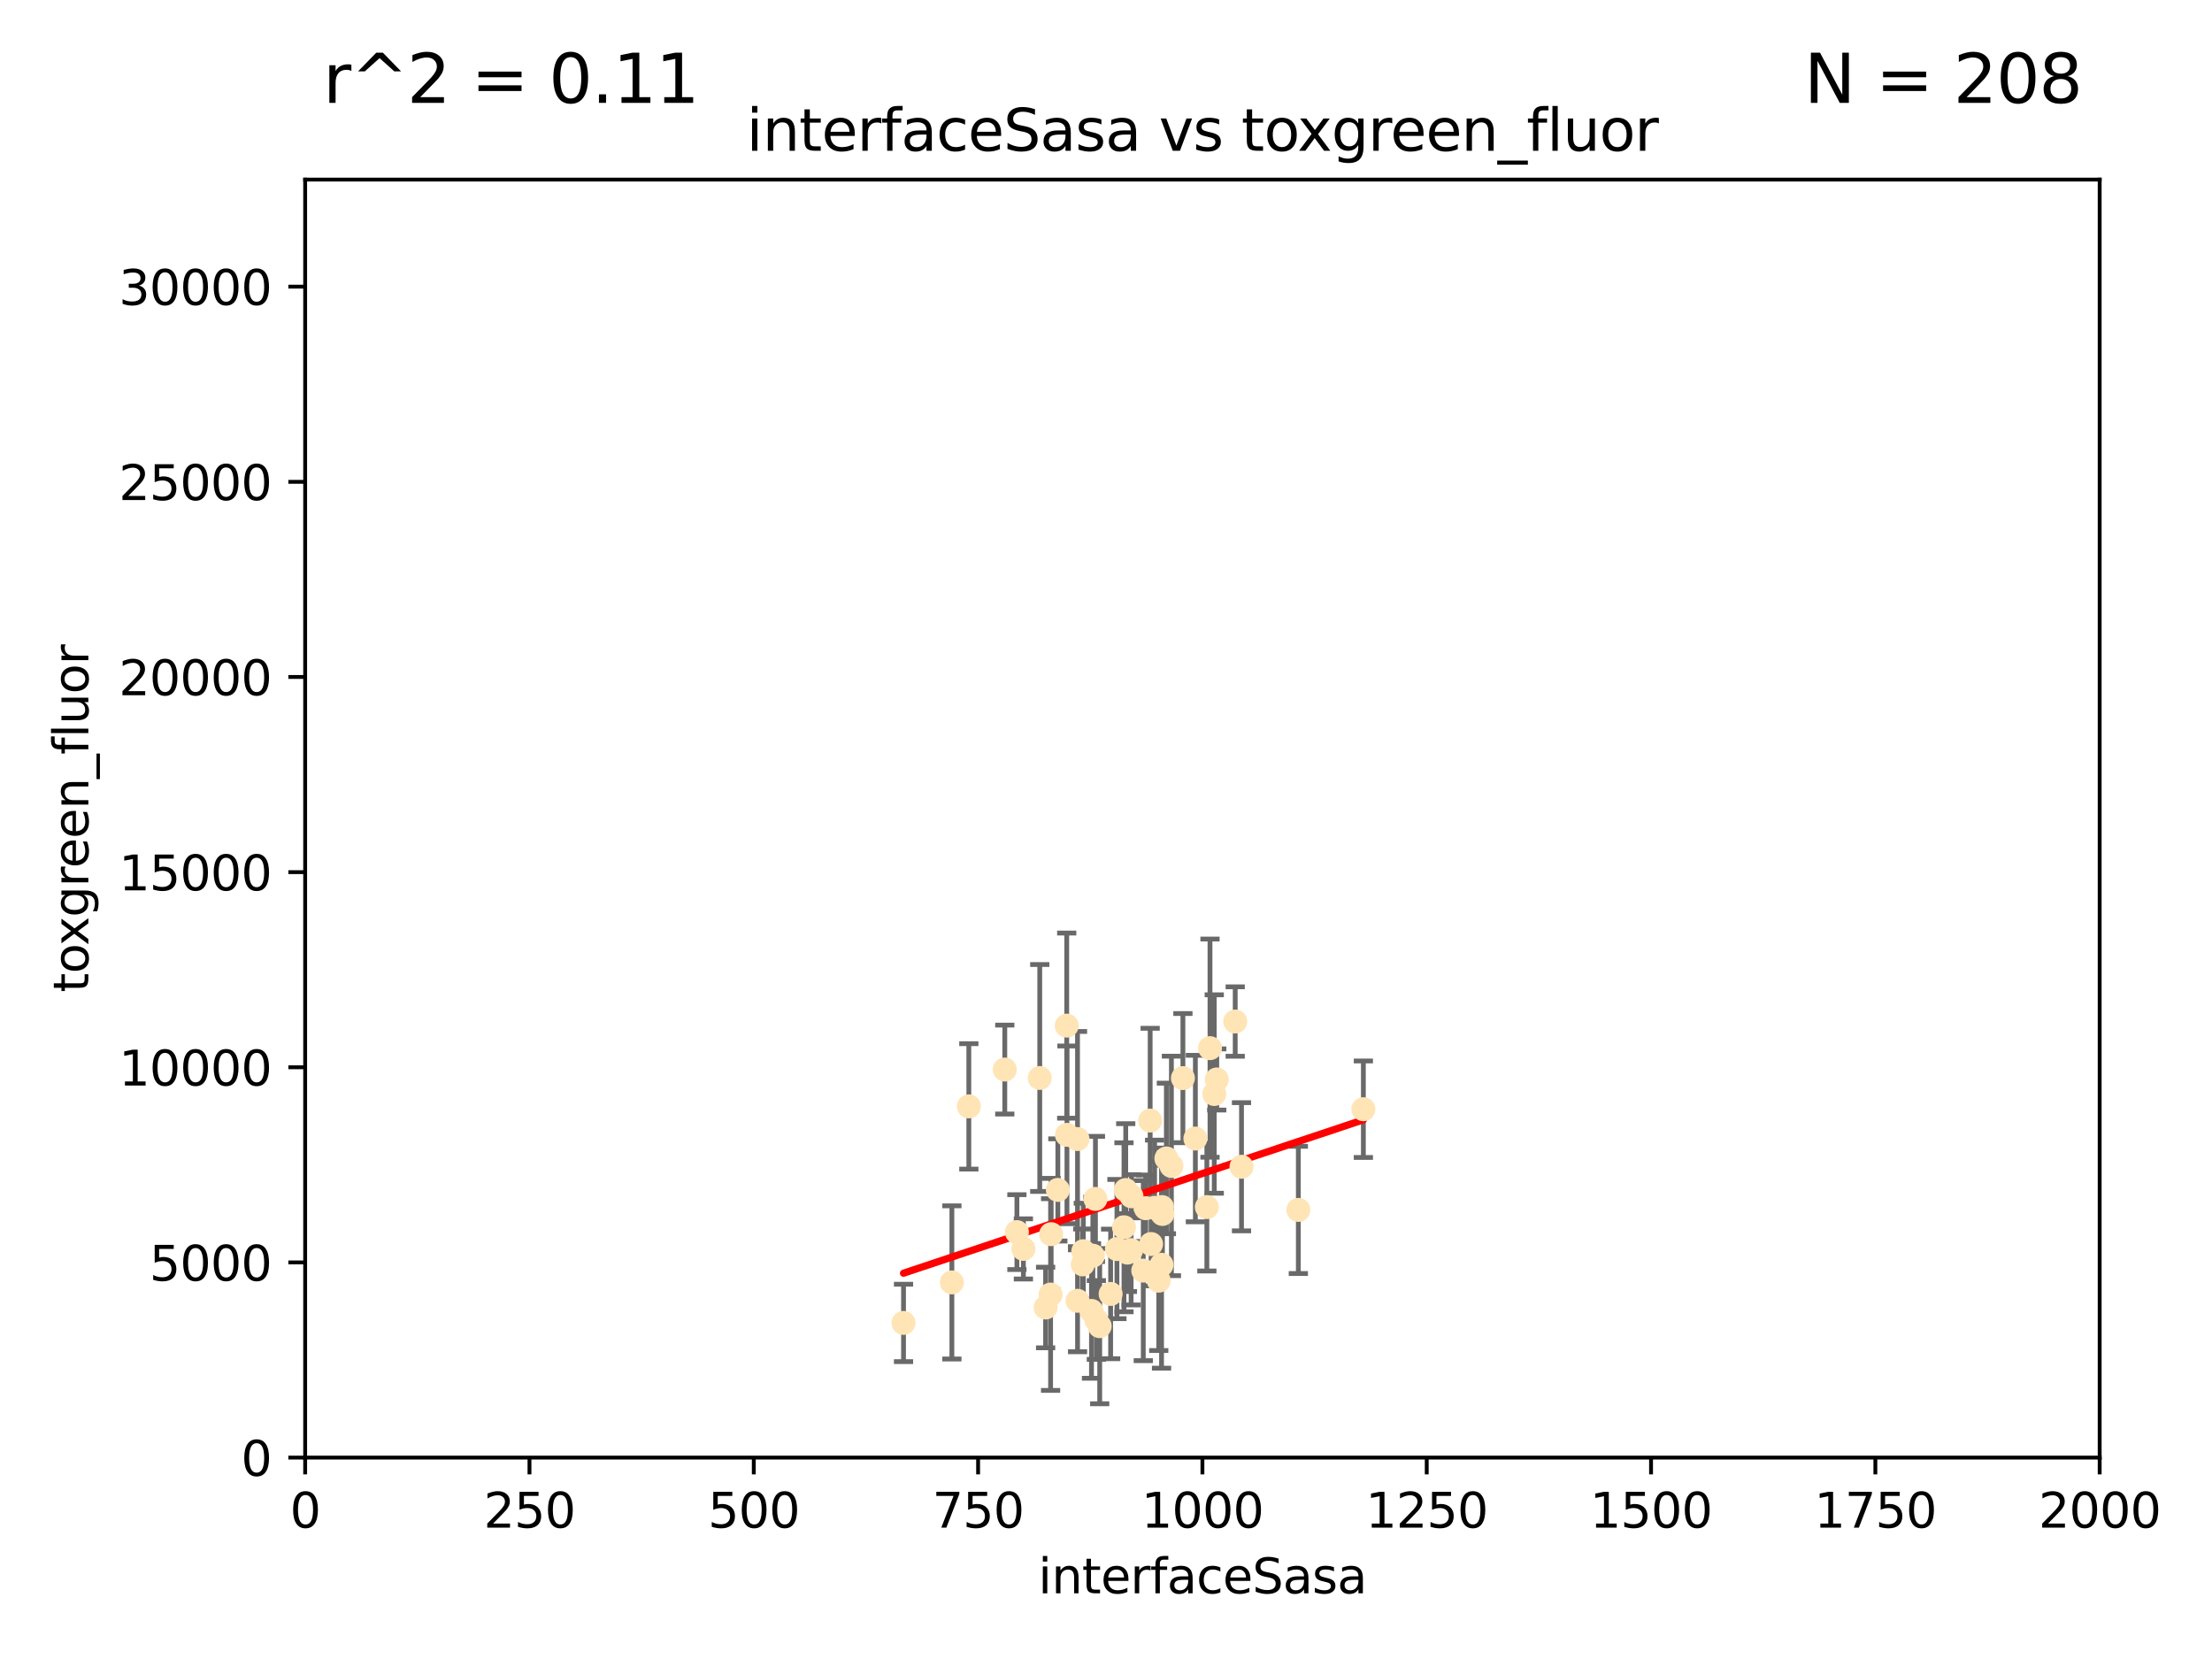<?xml version="1.0" encoding="utf-8" standalone="no"?>
<!DOCTYPE svg PUBLIC "-//W3C//DTD SVG 1.1//EN"
  "http://www.w3.org/Graphics/SVG/1.1/DTD/svg11.dtd">
<svg xmlns:xlink="http://www.w3.org/1999/xlink" width="460.8pt" height="345.6pt" viewBox="0 0 460.8 345.6" xmlns="http://www.w3.org/2000/svg" version="1.1">
 <defs>
  <style type="text/css">*{stroke-linejoin: round; stroke-linecap: butt}</style>
 </defs>
 <g id="figure_1">
  <g id="patch_1">
   <path d="M 0 345.6 
L 460.8 345.6 
L 460.8 0 
L 0 0 
z
" style="fill: #ffffff"/>
  </g>
  <g id="axes_1">
   <g id="patch_2">
    <path d="M 63.571 303.64 
L 437.4 303.64 
L 437.4 37.411 
L 63.571 37.411 
z
" style="fill: #ffffff"/>
   </g>
   <g id="PathCollection_1">
    <defs>
     <path id="mc662234139" d="M 0 1.118 
C 0.297 1.118 0.581 1 0.791 0.791 
C 1 0.581 1.118 0.297 1.118 0 
C 1.118 -0.297 1 -0.581 0.791 -0.791 
C 0.581 -1 0.297 -1.118 0 -1.118 
C -0.297 -1.118 -0.581 -1 -0.791 -0.791 
C -1 -0.581 -1.118 -0.297 -1.118 0 
C -1.118 0.297 -1 0.581 -0.791 0.791 
C -0.581 1 -0.297 1.118 0 1.118 
z
" style="stroke: #ffe4b5"/>
    </defs>
    <g clip-path="url(#p1462d98b12)">
     <use xlink:href="#mc662234139" x="257.317" y="212.802" style="fill: #ffe4b5; stroke: #ffe4b5"/>
     <use xlink:href="#mc662234139" x="253.473" y="224.873" style="fill: #ffe4b5; stroke: #ffe4b5"/>
     <use xlink:href="#mc662234139" x="284.016" y="231.067" style="fill: #ffe4b5; stroke: #ffe4b5"/>
     <use xlink:href="#mc662234139" x="252.951" y="227.903" style="fill: #ffe4b5; stroke: #ffe4b5"/>
     <use xlink:href="#mc662234139" x="238.166" y="264.692" style="fill: #ffe4b5; stroke: #ffe4b5"/>
     <use xlink:href="#mc662234139" x="224.473" y="270.979" style="fill: #ffe4b5; stroke: #ffe4b5"/>
     <use xlink:href="#mc662234139" x="234.146" y="255.665" style="fill: #ffe4b5; stroke: #ffe4b5"/>
     <use xlink:href="#mc662234139" x="242.065" y="251.455" style="fill: #ffe4b5; stroke: #ffe4b5"/>
     <use xlink:href="#mc662234139" x="241.972" y="263.475" style="fill: #ffe4b5; stroke: #ffe4b5"/>
     <use xlink:href="#mc662234139" x="270.467" y="252.047" style="fill: #ffe4b5; stroke: #ffe4b5"/>
     <use xlink:href="#mc662234139" x="251.411" y="251.458" style="fill: #ffe4b5; stroke: #ffe4b5"/>
     <use xlink:href="#mc662234139" x="220.37" y="247.882" style="fill: #ffe4b5; stroke: #ffe4b5"/>
     <use xlink:href="#mc662234139" x="244.026" y="242.885" style="fill: #ffe4b5; stroke: #ffe4b5"/>
     <use xlink:href="#mc662234139" x="242.979" y="241.324" style="fill: #ffe4b5; stroke: #ffe4b5"/>
     <use xlink:href="#mc662234139" x="234.51" y="247.907" style="fill: #ffe4b5; stroke: #ffe4b5"/>
     <use xlink:href="#mc662234139" x="224.465" y="237.288" style="fill: #ffe4b5; stroke: #ffe4b5"/>
     <use xlink:href="#mc662234139" x="209.316" y="222.809" style="fill: #ffe4b5; stroke: #ffe4b5"/>
     <use xlink:href="#mc662234139" x="229.09" y="276.261" style="fill: #ffe4b5; stroke: #ffe4b5"/>
     <use xlink:href="#mc662234139" x="218.858" y="269.678" style="fill: #ffe4b5; stroke: #ffe4b5"/>
     <use xlink:href="#mc662234139" x="218.972" y="257.103" style="fill: #ffe4b5; stroke: #ffe4b5"/>
     <use xlink:href="#mc662234139" x="231.364" y="269.55" style="fill: #ffe4b5; stroke: #ffe4b5"/>
     <use xlink:href="#mc662234139" x="258.628" y="243.055" style="fill: #ffe4b5; stroke: #ffe4b5"/>
     <use xlink:href="#mc662234139" x="227.662" y="261.588" style="fill: #ffe4b5; stroke: #ffe4b5"/>
     <use xlink:href="#mc662234139" x="216.6" y="224.564" style="fill: #ffe4b5; stroke: #ffe4b5"/>
     <use xlink:href="#mc662234139" x="238.682" y="251.692" style="fill: #ffe4b5; stroke: #ffe4b5"/>
     <use xlink:href="#mc662234139" x="198.294" y="267.149" style="fill: #ffe4b5; stroke: #ffe4b5"/>
     <use xlink:href="#mc662234139" x="246.422" y="224.589" style="fill: #ffe4b5; stroke: #ffe4b5"/>
     <use xlink:href="#mc662234139" x="235.632" y="260.418" style="fill: #ffe4b5; stroke: #ffe4b5"/>
     <use xlink:href="#mc662234139" x="252.065" y="218.347" style="fill: #ffe4b5; stroke: #ffe4b5"/>
     <use xlink:href="#mc662234139" x="213.191" y="260.168" style="fill: #ffe4b5; stroke: #ffe4b5"/>
     <use xlink:href="#mc662234139" x="217.82" y="272.377" style="fill: #ffe4b5; stroke: #ffe4b5"/>
     <use xlink:href="#mc662234139" x="234.865" y="260.939" style="fill: #ffe4b5; stroke: #ffe4b5"/>
     <use xlink:href="#mc662234139" x="232.678" y="260.2" style="fill: #ffe4b5; stroke: #ffe4b5"/>
     <use xlink:href="#mc662234139" x="225.557" y="263.39" style="fill: #ffe4b5; stroke: #ffe4b5"/>
     <use xlink:href="#mc662234139" x="241.39" y="266.787" style="fill: #ffe4b5; stroke: #ffe4b5"/>
     <use xlink:href="#mc662234139" x="249.02" y="237.179" style="fill: #ffe4b5; stroke: #ffe4b5"/>
     <use xlink:href="#mc662234139" x="225.673" y="260.652" style="fill: #ffe4b5; stroke: #ffe4b5"/>
     <use xlink:href="#mc662234139" x="222.217" y="213.654" style="fill: #ffe4b5; stroke: #ffe4b5"/>
     <use xlink:href="#mc662234139" x="211.839" y="256.674" style="fill: #ffe4b5; stroke: #ffe4b5"/>
     <use xlink:href="#mc662234139" x="240.525" y="251.615" style="fill: #ffe4b5; stroke: #ffe4b5"/>
     <use xlink:href="#mc662234139" x="242.155" y="252.889" style="fill: #ffe4b5; stroke: #ffe4b5"/>
     <use xlink:href="#mc662234139" x="239.789" y="259.156" style="fill: #ffe4b5; stroke: #ffe4b5"/>
     <use xlink:href="#mc662234139" x="228.2" y="249.756" style="fill: #ffe4b5; stroke: #ffe4b5"/>
     <use xlink:href="#mc662234139" x="188.221" y="275.586" style="fill: #ffe4b5; stroke: #ffe4b5"/>
     <use xlink:href="#mc662234139" x="227.377" y="273.091" style="fill: #ffe4b5; stroke: #ffe4b5"/>
     <use xlink:href="#mc662234139" x="235.708" y="249.204" style="fill: #ffe4b5; stroke: #ffe4b5"/>
     <use xlink:href="#mc662234139" x="201.826" y="230.478" style="fill: #ffe4b5; stroke: #ffe4b5"/>
     <use xlink:href="#mc662234139" x="228.389" y="274.972" style="fill: #ffe4b5; stroke: #ffe4b5"/>
     <use xlink:href="#mc662234139" x="239.6" y="233.435" style="fill: #ffe4b5; stroke: #ffe4b5"/>
     <use xlink:href="#mc662234139" x="222.265" y="236.407" style="fill: #ffe4b5; stroke: #ffe4b5"/>
    </g>
   </g>
   <g id="matplotlib.axis_1">
    <g id="xtick_1">
     <g id="line2d_1">
      <defs>
       <path id="m2a29b3524c" d="M 0 0 
L 0 3.5 
" style="stroke: #000000; stroke-width: 0.8"/>
      </defs>
      <g>
       <use xlink:href="#m2a29b3524c" x="63.571" y="303.64" style="stroke: #000000; stroke-width: 0.8"/>
      </g>
     </g>
     <g id="text_1">
      <!-- 0 -->
      <g transform="translate(60.39 318.238)scale(0.1 -0.1)">
       <defs>
        <path id="DejaVuSans-30" d="M 2034 4250 
Q 1547 4250 1301 3770 
Q 1056 3291 1056 2328 
Q 1056 1369 1301 889 
Q 1547 409 2034 409 
Q 2525 409 2770 889 
Q 3016 1369 3016 2328 
Q 3016 3291 2770 3770 
Q 2525 4250 2034 4250 
z
M 2034 4750 
Q 2819 4750 3233 4129 
Q 3647 3509 3647 2328 
Q 3647 1150 3233 529 
Q 2819 -91 2034 -91 
Q 1250 -91 836 529 
Q 422 1150 422 2328 
Q 422 3509 836 4129 
Q 1250 4750 2034 4750 
z
" transform="scale(0.016)"/>
       </defs>
       <use xlink:href="#DejaVuSans-30"/>
      </g>
     </g>
    </g>
    <g id="xtick_2">
     <g id="line2d_2">
      <g>
       <use xlink:href="#m2a29b3524c" x="110.3" y="303.64" style="stroke: #000000; stroke-width: 0.8"/>
      </g>
     </g>
     <g id="text_2">
      <!-- 250 -->
      <g transform="translate(100.756 318.238)scale(0.1 -0.1)">
       <defs>
        <path id="DejaVuSans-32" d="M 1228 531 
L 3431 531 
L 3431 0 
L 469 0 
L 469 531 
Q 828 903 1448 1529 
Q 2069 2156 2228 2338 
Q 2531 2678 2651 2914 
Q 2772 3150 2772 3378 
Q 2772 3750 2511 3984 
Q 2250 4219 1831 4219 
Q 1534 4219 1204 4116 
Q 875 4013 500 3803 
L 500 4441 
Q 881 4594 1212 4672 
Q 1544 4750 1819 4750 
Q 2544 4750 2975 4387 
Q 3406 4025 3406 3419 
Q 3406 3131 3298 2873 
Q 3191 2616 2906 2266 
Q 2828 2175 2409 1742 
Q 1991 1309 1228 531 
z
" transform="scale(0.016)"/>
        <path id="DejaVuSans-35" d="M 691 4666 
L 3169 4666 
L 3169 4134 
L 1269 4134 
L 1269 2991 
Q 1406 3038 1543 3061 
Q 1681 3084 1819 3084 
Q 2600 3084 3056 2656 
Q 3513 2228 3513 1497 
Q 3513 744 3044 326 
Q 2575 -91 1722 -91 
Q 1428 -91 1123 -41 
Q 819 9 494 109 
L 494 744 
Q 775 591 1075 516 
Q 1375 441 1709 441 
Q 2250 441 2565 725 
Q 2881 1009 2881 1497 
Q 2881 1984 2565 2268 
Q 2250 2553 1709 2553 
Q 1456 2553 1204 2497 
Q 953 2441 691 2322 
L 691 4666 
z
" transform="scale(0.016)"/>
       </defs>
       <use xlink:href="#DejaVuSans-32"/>
       <use xlink:href="#DejaVuSans-35" x="63.623"/>
       <use xlink:href="#DejaVuSans-30" x="127.246"/>
      </g>
     </g>
    </g>
    <g id="xtick_3">
     <g id="line2d_3">
      <g>
       <use xlink:href="#m2a29b3524c" x="157.028" y="303.64" style="stroke: #000000; stroke-width: 0.8"/>
      </g>
     </g>
     <g id="text_3">
      <!-- 500 -->
      <g transform="translate(147.485 318.238)scale(0.1 -0.1)">
       <use xlink:href="#DejaVuSans-35"/>
       <use xlink:href="#DejaVuSans-30" x="63.623"/>
       <use xlink:href="#DejaVuSans-30" x="127.246"/>
      </g>
     </g>
    </g>
    <g id="xtick_4">
     <g id="line2d_4">
      <g>
       <use xlink:href="#m2a29b3524c" x="203.757" y="303.64" style="stroke: #000000; stroke-width: 0.8"/>
      </g>
     </g>
     <g id="text_4">
      <!-- 750 -->
      <g transform="translate(194.213 318.238)scale(0.1 -0.1)">
       <defs>
        <path id="DejaVuSans-37" d="M 525 4666 
L 3525 4666 
L 3525 4397 
L 1831 0 
L 1172 0 
L 2766 4134 
L 525 4134 
L 525 4666 
z
" transform="scale(0.016)"/>
       </defs>
       <use xlink:href="#DejaVuSans-37"/>
       <use xlink:href="#DejaVuSans-35" x="63.623"/>
       <use xlink:href="#DejaVuSans-30" x="127.246"/>
      </g>
     </g>
    </g>
    <g id="xtick_5">
     <g id="line2d_5">
      <g>
       <use xlink:href="#m2a29b3524c" x="250.486" y="303.64" style="stroke: #000000; stroke-width: 0.8"/>
      </g>
     </g>
     <g id="text_5">
      <!-- 1000 -->
      <g transform="translate(237.761 318.238)scale(0.1 -0.1)">
       <defs>
        <path id="DejaVuSans-31" d="M 794 531 
L 1825 531 
L 1825 4091 
L 703 3866 
L 703 4441 
L 1819 4666 
L 2450 4666 
L 2450 531 
L 3481 531 
L 3481 0 
L 794 0 
L 794 531 
z
" transform="scale(0.016)"/>
       </defs>
       <use xlink:href="#DejaVuSans-31"/>
       <use xlink:href="#DejaVuSans-30" x="63.623"/>
       <use xlink:href="#DejaVuSans-30" x="127.246"/>
       <use xlink:href="#DejaVuSans-30" x="190.869"/>
      </g>
     </g>
    </g>
    <g id="xtick_6">
     <g id="line2d_6">
      <g>
       <use xlink:href="#m2a29b3524c" x="297.214" y="303.64" style="stroke: #000000; stroke-width: 0.8"/>
      </g>
     </g>
     <g id="text_6">
      <!-- 1250 -->
      <g transform="translate(284.489 318.238)scale(0.1 -0.1)">
       <use xlink:href="#DejaVuSans-31"/>
       <use xlink:href="#DejaVuSans-32" x="63.623"/>
       <use xlink:href="#DejaVuSans-35" x="127.246"/>
       <use xlink:href="#DejaVuSans-30" x="190.869"/>
      </g>
     </g>
    </g>
    <g id="xtick_7">
     <g id="line2d_7">
      <g>
       <use xlink:href="#m2a29b3524c" x="343.943" y="303.64" style="stroke: #000000; stroke-width: 0.8"/>
      </g>
     </g>
     <g id="text_7">
      <!-- 1500 -->
      <g transform="translate(331.218 318.238)scale(0.1 -0.1)">
       <use xlink:href="#DejaVuSans-31"/>
       <use xlink:href="#DejaVuSans-35" x="63.623"/>
       <use xlink:href="#DejaVuSans-30" x="127.246"/>
       <use xlink:href="#DejaVuSans-30" x="190.869"/>
      </g>
     </g>
    </g>
    <g id="xtick_8">
     <g id="line2d_8">
      <g>
       <use xlink:href="#m2a29b3524c" x="390.671" y="303.64" style="stroke: #000000; stroke-width: 0.8"/>
      </g>
     </g>
     <g id="text_8">
      <!-- 1750 -->
      <g transform="translate(377.946 318.238)scale(0.1 -0.1)">
       <use xlink:href="#DejaVuSans-31"/>
       <use xlink:href="#DejaVuSans-37" x="63.623"/>
       <use xlink:href="#DejaVuSans-35" x="127.246"/>
       <use xlink:href="#DejaVuSans-30" x="190.869"/>
      </g>
     </g>
    </g>
    <g id="xtick_9">
     <g id="line2d_9">
      <g>
       <use xlink:href="#m2a29b3524c" x="437.4" y="303.64" style="stroke: #000000; stroke-width: 0.8"/>
      </g>
     </g>
     <g id="text_9">
      <!-- 2000 -->
      <g transform="translate(424.675 318.238)scale(0.1 -0.1)">
       <use xlink:href="#DejaVuSans-32"/>
       <use xlink:href="#DejaVuSans-30" x="63.623"/>
       <use xlink:href="#DejaVuSans-30" x="127.246"/>
       <use xlink:href="#DejaVuSans-30" x="190.869"/>
      </g>
     </g>
    </g>
    <g id="text_10">
     <!-- interfaceSasa -->
     <g transform="translate(216.279 331.917)scale(0.1 -0.1)">
      <defs>
       <path id="DejaVuSans-69" d="M 603 3500 
L 1178 3500 
L 1178 0 
L 603 0 
L 603 3500 
z
M 603 4863 
L 1178 4863 
L 1178 4134 
L 603 4134 
L 603 4863 
z
" transform="scale(0.016)"/>
       <path id="DejaVuSans-6e" d="M 3513 2113 
L 3513 0 
L 2938 0 
L 2938 2094 
Q 2938 2591 2744 2837 
Q 2550 3084 2163 3084 
Q 1697 3084 1428 2787 
Q 1159 2491 1159 1978 
L 1159 0 
L 581 0 
L 581 3500 
L 1159 3500 
L 1159 2956 
Q 1366 3272 1645 3428 
Q 1925 3584 2291 3584 
Q 2894 3584 3203 3211 
Q 3513 2838 3513 2113 
z
" transform="scale(0.016)"/>
       <path id="DejaVuSans-74" d="M 1172 4494 
L 1172 3500 
L 2356 3500 
L 2356 3053 
L 1172 3053 
L 1172 1153 
Q 1172 725 1289 603 
Q 1406 481 1766 481 
L 2356 481 
L 2356 0 
L 1766 0 
Q 1100 0 847 248 
Q 594 497 594 1153 
L 594 3053 
L 172 3053 
L 172 3500 
L 594 3500 
L 594 4494 
L 1172 4494 
z
" transform="scale(0.016)"/>
       <path id="DejaVuSans-65" d="M 3597 1894 
L 3597 1613 
L 953 1613 
Q 991 1019 1311 708 
Q 1631 397 2203 397 
Q 2534 397 2845 478 
Q 3156 559 3463 722 
L 3463 178 
Q 3153 47 2828 -22 
Q 2503 -91 2169 -91 
Q 1331 -91 842 396 
Q 353 884 353 1716 
Q 353 2575 817 3079 
Q 1281 3584 2069 3584 
Q 2775 3584 3186 3129 
Q 3597 2675 3597 1894 
z
M 3022 2063 
Q 3016 2534 2758 2815 
Q 2500 3097 2075 3097 
Q 1594 3097 1305 2825 
Q 1016 2553 972 2059 
L 3022 2063 
z
" transform="scale(0.016)"/>
       <path id="DejaVuSans-72" d="M 2631 2963 
Q 2534 3019 2420 3045 
Q 2306 3072 2169 3072 
Q 1681 3072 1420 2755 
Q 1159 2438 1159 1844 
L 1159 0 
L 581 0 
L 581 3500 
L 1159 3500 
L 1159 2956 
Q 1341 3275 1631 3429 
Q 1922 3584 2338 3584 
Q 2397 3584 2469 3576 
Q 2541 3569 2628 3553 
L 2631 2963 
z
" transform="scale(0.016)"/>
       <path id="DejaVuSans-66" d="M 2375 4863 
L 2375 4384 
L 1825 4384 
Q 1516 4384 1395 4259 
Q 1275 4134 1275 3809 
L 1275 3500 
L 2222 3500 
L 2222 3053 
L 1275 3053 
L 1275 0 
L 697 0 
L 697 3053 
L 147 3053 
L 147 3500 
L 697 3500 
L 697 3744 
Q 697 4328 969 4595 
Q 1241 4863 1831 4863 
L 2375 4863 
z
" transform="scale(0.016)"/>
       <path id="DejaVuSans-61" d="M 2194 1759 
Q 1497 1759 1228 1600 
Q 959 1441 959 1056 
Q 959 750 1161 570 
Q 1363 391 1709 391 
Q 2188 391 2477 730 
Q 2766 1069 2766 1631 
L 2766 1759 
L 2194 1759 
z
M 3341 1997 
L 3341 0 
L 2766 0 
L 2766 531 
Q 2569 213 2275 61 
Q 1981 -91 1556 -91 
Q 1019 -91 701 211 
Q 384 513 384 1019 
Q 384 1609 779 1909 
Q 1175 2209 1959 2209 
L 2766 2209 
L 2766 2266 
Q 2766 2663 2505 2880 
Q 2244 3097 1772 3097 
Q 1472 3097 1187 3025 
Q 903 2953 641 2809 
L 641 3341 
Q 956 3463 1253 3523 
Q 1550 3584 1831 3584 
Q 2591 3584 2966 3190 
Q 3341 2797 3341 1997 
z
" transform="scale(0.016)"/>
       <path id="DejaVuSans-63" d="M 3122 3366 
L 3122 2828 
Q 2878 2963 2633 3030 
Q 2388 3097 2138 3097 
Q 1578 3097 1268 2742 
Q 959 2388 959 1747 
Q 959 1106 1268 751 
Q 1578 397 2138 397 
Q 2388 397 2633 464 
Q 2878 531 3122 666 
L 3122 134 
Q 2881 22 2623 -34 
Q 2366 -91 2075 -91 
Q 1284 -91 818 406 
Q 353 903 353 1747 
Q 353 2603 823 3093 
Q 1294 3584 2113 3584 
Q 2378 3584 2631 3529 
Q 2884 3475 3122 3366 
z
" transform="scale(0.016)"/>
       <path id="DejaVuSans-53" d="M 3425 4513 
L 3425 3897 
Q 3066 4069 2747 4153 
Q 2428 4238 2131 4238 
Q 1616 4238 1336 4038 
Q 1056 3838 1056 3469 
Q 1056 3159 1242 3001 
Q 1428 2844 1947 2747 
L 2328 2669 
Q 3034 2534 3370 2195 
Q 3706 1856 3706 1288 
Q 3706 609 3251 259 
Q 2797 -91 1919 -91 
Q 1588 -91 1214 -16 
Q 841 59 441 206 
L 441 856 
Q 825 641 1194 531 
Q 1563 422 1919 422 
Q 2459 422 2753 634 
Q 3047 847 3047 1241 
Q 3047 1584 2836 1778 
Q 2625 1972 2144 2069 
L 1759 2144 
Q 1053 2284 737 2584 
Q 422 2884 422 3419 
Q 422 4038 858 4394 
Q 1294 4750 2059 4750 
Q 2388 4750 2728 4690 
Q 3069 4631 3425 4513 
z
" transform="scale(0.016)"/>
       <path id="DejaVuSans-73" d="M 2834 3397 
L 2834 2853 
Q 2591 2978 2328 3040 
Q 2066 3103 1784 3103 
Q 1356 3103 1142 2972 
Q 928 2841 928 2578 
Q 928 2378 1081 2264 
Q 1234 2150 1697 2047 
L 1894 2003 
Q 2506 1872 2764 1633 
Q 3022 1394 3022 966 
Q 3022 478 2636 193 
Q 2250 -91 1575 -91 
Q 1294 -91 989 -36 
Q 684 19 347 128 
L 347 722 
Q 666 556 975 473 
Q 1284 391 1588 391 
Q 1994 391 2212 530 
Q 2431 669 2431 922 
Q 2431 1156 2273 1281 
Q 2116 1406 1581 1522 
L 1381 1569 
Q 847 1681 609 1914 
Q 372 2147 372 2553 
Q 372 3047 722 3315 
Q 1072 3584 1716 3584 
Q 2034 3584 2315 3537 
Q 2597 3491 2834 3397 
z
" transform="scale(0.016)"/>
      </defs>
      <use xlink:href="#DejaVuSans-69"/>
      <use xlink:href="#DejaVuSans-6e" x="27.783"/>
      <use xlink:href="#DejaVuSans-74" x="91.162"/>
      <use xlink:href="#DejaVuSans-65" x="130.371"/>
      <use xlink:href="#DejaVuSans-72" x="191.895"/>
      <use xlink:href="#DejaVuSans-66" x="233.008"/>
      <use xlink:href="#DejaVuSans-61" x="268.213"/>
      <use xlink:href="#DejaVuSans-63" x="329.492"/>
      <use xlink:href="#DejaVuSans-65" x="384.473"/>
      <use xlink:href="#DejaVuSans-53" x="445.996"/>
      <use xlink:href="#DejaVuSans-61" x="509.473"/>
      <use xlink:href="#DejaVuSans-73" x="570.752"/>
      <use xlink:href="#DejaVuSans-61" x="622.852"/>
     </g>
    </g>
   </g>
   <g id="matplotlib.axis_2">
    <g id="ytick_1">
     <g id="line2d_10">
      <defs>
       <path id="ma2a5a61fa6" d="M 0 0 
L -3.5 0 
" style="stroke: #000000; stroke-width: 0.8"/>
      </defs>
      <g>
       <use xlink:href="#ma2a5a61fa6" x="63.571" y="303.64" style="stroke: #000000; stroke-width: 0.8"/>
      </g>
     </g>
     <g id="text_11">
      <!-- 0 -->
      <g transform="translate(50.209 307.439)scale(0.1 -0.1)">
       <use xlink:href="#DejaVuSans-30"/>
      </g>
     </g>
    </g>
    <g id="ytick_2">
     <g id="line2d_11">
      <g>
       <use xlink:href="#ma2a5a61fa6" x="63.571" y="262.986" style="stroke: #000000; stroke-width: 0.8"/>
      </g>
     </g>
     <g id="text_12">
      <!-- 5000 -->
      <g transform="translate(31.121 266.786)scale(0.1 -0.1)">
       <use xlink:href="#DejaVuSans-35"/>
       <use xlink:href="#DejaVuSans-30" x="63.623"/>
       <use xlink:href="#DejaVuSans-30" x="127.246"/>
       <use xlink:href="#DejaVuSans-30" x="190.869"/>
      </g>
     </g>
    </g>
    <g id="ytick_3">
     <g id="line2d_12">
      <g>
       <use xlink:href="#ma2a5a61fa6" x="63.571" y="222.333" style="stroke: #000000; stroke-width: 0.8"/>
      </g>
     </g>
     <g id="text_13">
      <!-- 10000 -->
      <g transform="translate(24.759 226.132)scale(0.1 -0.1)">
       <use xlink:href="#DejaVuSans-31"/>
       <use xlink:href="#DejaVuSans-30" x="63.623"/>
       <use xlink:href="#DejaVuSans-30" x="127.246"/>
       <use xlink:href="#DejaVuSans-30" x="190.869"/>
       <use xlink:href="#DejaVuSans-30" x="254.492"/>
      </g>
     </g>
    </g>
    <g id="ytick_4">
     <g id="line2d_13">
      <g>
       <use xlink:href="#ma2a5a61fa6" x="63.571" y="181.679" style="stroke: #000000; stroke-width: 0.8"/>
      </g>
     </g>
     <g id="text_14">
      <!-- 15000 -->
      <g transform="translate(24.759 185.478)scale(0.1 -0.1)">
       <use xlink:href="#DejaVuSans-31"/>
       <use xlink:href="#DejaVuSans-35" x="63.623"/>
       <use xlink:href="#DejaVuSans-30" x="127.246"/>
       <use xlink:href="#DejaVuSans-30" x="190.869"/>
       <use xlink:href="#DejaVuSans-30" x="254.492"/>
      </g>
     </g>
    </g>
    <g id="ytick_5">
     <g id="line2d_14">
      <g>
       <use xlink:href="#ma2a5a61fa6" x="63.571" y="141.026" style="stroke: #000000; stroke-width: 0.8"/>
      </g>
     </g>
     <g id="text_15">
      <!-- 20000 -->
      <g transform="translate(24.759 144.825)scale(0.1 -0.1)">
       <use xlink:href="#DejaVuSans-32"/>
       <use xlink:href="#DejaVuSans-30" x="63.623"/>
       <use xlink:href="#DejaVuSans-30" x="127.246"/>
       <use xlink:href="#DejaVuSans-30" x="190.869"/>
       <use xlink:href="#DejaVuSans-30" x="254.492"/>
      </g>
     </g>
    </g>
    <g id="ytick_6">
     <g id="line2d_15">
      <g>
       <use xlink:href="#ma2a5a61fa6" x="63.571" y="100.372" style="stroke: #000000; stroke-width: 0.8"/>
      </g>
     </g>
     <g id="text_16">
      <!-- 25000 -->
      <g transform="translate(24.759 104.171)scale(0.1 -0.1)">
       <use xlink:href="#DejaVuSans-32"/>
       <use xlink:href="#DejaVuSans-35" x="63.623"/>
       <use xlink:href="#DejaVuSans-30" x="127.246"/>
       <use xlink:href="#DejaVuSans-30" x="190.869"/>
       <use xlink:href="#DejaVuSans-30" x="254.492"/>
      </g>
     </g>
    </g>
    <g id="ytick_7">
     <g id="line2d_16">
      <g>
       <use xlink:href="#ma2a5a61fa6" x="63.571" y="59.718" style="stroke: #000000; stroke-width: 0.8"/>
      </g>
     </g>
     <g id="text_17">
      <!-- 30000 -->
      <g transform="translate(24.759 63.518)scale(0.1 -0.1)">
       <defs>
        <path id="DejaVuSans-33" d="M 2597 2516 
Q 3050 2419 3304 2112 
Q 3559 1806 3559 1356 
Q 3559 666 3084 287 
Q 2609 -91 1734 -91 
Q 1441 -91 1130 -33 
Q 819 25 488 141 
L 488 750 
Q 750 597 1062 519 
Q 1375 441 1716 441 
Q 2309 441 2620 675 
Q 2931 909 2931 1356 
Q 2931 1769 2642 2001 
Q 2353 2234 1838 2234 
L 1294 2234 
L 1294 2753 
L 1863 2753 
Q 2328 2753 2575 2939 
Q 2822 3125 2822 3475 
Q 2822 3834 2567 4026 
Q 2313 4219 1838 4219 
Q 1578 4219 1281 4162 
Q 984 4106 628 3988 
L 628 4550 
Q 988 4650 1302 4700 
Q 1616 4750 1894 4750 
Q 2613 4750 3031 4423 
Q 3450 4097 3450 3541 
Q 3450 3153 3228 2886 
Q 3006 2619 2597 2516 
z
" transform="scale(0.016)"/>
       </defs>
       <use xlink:href="#DejaVuSans-33"/>
       <use xlink:href="#DejaVuSans-30" x="63.623"/>
       <use xlink:href="#DejaVuSans-30" x="127.246"/>
       <use xlink:href="#DejaVuSans-30" x="190.869"/>
       <use xlink:href="#DejaVuSans-30" x="254.492"/>
      </g>
     </g>
    </g>
    <g id="text_18">
     <!-- toxgreen_fluor -->
     <g transform="translate(18.401 206.72)rotate(-90)scale(0.1 -0.1)">
      <defs>
       <path id="DejaVuSans-6f" d="M 1959 3097 
Q 1497 3097 1228 2736 
Q 959 2375 959 1747 
Q 959 1119 1226 758 
Q 1494 397 1959 397 
Q 2419 397 2687 759 
Q 2956 1122 2956 1747 
Q 2956 2369 2687 2733 
Q 2419 3097 1959 3097 
z
M 1959 3584 
Q 2709 3584 3137 3096 
Q 3566 2609 3566 1747 
Q 3566 888 3137 398 
Q 2709 -91 1959 -91 
Q 1206 -91 779 398 
Q 353 888 353 1747 
Q 353 2609 779 3096 
Q 1206 3584 1959 3584 
z
" transform="scale(0.016)"/>
       <path id="DejaVuSans-78" d="M 3513 3500 
L 2247 1797 
L 3578 0 
L 2900 0 
L 1881 1375 
L 863 0 
L 184 0 
L 1544 1831 
L 300 3500 
L 978 3500 
L 1906 2253 
L 2834 3500 
L 3513 3500 
z
" transform="scale(0.016)"/>
       <path id="DejaVuSans-67" d="M 2906 1791 
Q 2906 2416 2648 2759 
Q 2391 3103 1925 3103 
Q 1463 3103 1205 2759 
Q 947 2416 947 1791 
Q 947 1169 1205 825 
Q 1463 481 1925 481 
Q 2391 481 2648 825 
Q 2906 1169 2906 1791 
z
M 3481 434 
Q 3481 -459 3084 -895 
Q 2688 -1331 1869 -1331 
Q 1566 -1331 1297 -1286 
Q 1028 -1241 775 -1147 
L 775 -588 
Q 1028 -725 1275 -790 
Q 1522 -856 1778 -856 
Q 2344 -856 2625 -561 
Q 2906 -266 2906 331 
L 2906 616 
Q 2728 306 2450 153 
Q 2172 0 1784 0 
Q 1141 0 747 490 
Q 353 981 353 1791 
Q 353 2603 747 3093 
Q 1141 3584 1784 3584 
Q 2172 3584 2450 3431 
Q 2728 3278 2906 2969 
L 2906 3500 
L 3481 3500 
L 3481 434 
z
" transform="scale(0.016)"/>
       <path id="DejaVuSans-5f" d="M 3263 -1063 
L 3263 -1509 
L -63 -1509 
L -63 -1063 
L 3263 -1063 
z
" transform="scale(0.016)"/>
       <path id="DejaVuSans-6c" d="M 603 4863 
L 1178 4863 
L 1178 0 
L 603 0 
L 603 4863 
z
" transform="scale(0.016)"/>
       <path id="DejaVuSans-75" d="M 544 1381 
L 544 3500 
L 1119 3500 
L 1119 1403 
Q 1119 906 1312 657 
Q 1506 409 1894 409 
Q 2359 409 2629 706 
Q 2900 1003 2900 1516 
L 2900 3500 
L 3475 3500 
L 3475 0 
L 2900 0 
L 2900 538 
Q 2691 219 2414 64 
Q 2138 -91 1772 -91 
Q 1169 -91 856 284 
Q 544 659 544 1381 
z
M 1991 3584 
L 1991 3584 
z
" transform="scale(0.016)"/>
      </defs>
      <use xlink:href="#DejaVuSans-74"/>
      <use xlink:href="#DejaVuSans-6f" x="39.209"/>
      <use xlink:href="#DejaVuSans-78" x="97.266"/>
      <use xlink:href="#DejaVuSans-67" x="156.445"/>
      <use xlink:href="#DejaVuSans-72" x="219.922"/>
      <use xlink:href="#DejaVuSans-65" x="258.785"/>
      <use xlink:href="#DejaVuSans-65" x="320.309"/>
      <use xlink:href="#DejaVuSans-6e" x="381.832"/>
      <use xlink:href="#DejaVuSans-5f" x="445.211"/>
      <use xlink:href="#DejaVuSans-66" x="495.211"/>
      <use xlink:href="#DejaVuSans-6c" x="530.416"/>
      <use xlink:href="#DejaVuSans-75" x="558.199"/>
      <use xlink:href="#DejaVuSans-6f" x="621.578"/>
      <use xlink:href="#DejaVuSans-72" x="682.76"/>
     </g>
    </g>
   </g>
   <g id="LineCollection_1">
    <path d="M 257.317 220.032 
L 257.317 205.573 
" clip-path="url(#p1462d98b12)" style="fill: none; stroke: #696969"/>
    <path d="M 253.473 231.243 
L 253.473 218.504 
" clip-path="url(#p1462d98b12)" style="fill: none; stroke: #696969"/>
    <path d="M 284.016 241.119 
L 284.016 221.015 
" clip-path="url(#p1462d98b12)" style="fill: none; stroke: #696969"/>
    <path d="M 252.951 248.569 
L 252.951 207.238 
" clip-path="url(#p1462d98b12)" style="fill: none; stroke: #696969"/>
    <path d="M 238.166 283.445 
L 238.166 245.938 
" clip-path="url(#p1462d98b12)" style="fill: none; stroke: #696969"/>
    <path d="M 224.473 281.591 
L 224.473 260.367 
" clip-path="url(#p1462d98b12)" style="fill: none; stroke: #696969"/>
    <path d="M 234.146 273.27 
L 234.146 238.061 
" clip-path="url(#p1462d98b12)" style="fill: none; stroke: #696969"/>
    <path d="M 242.065 263.752 
L 242.065 239.159 
" clip-path="url(#p1462d98b12)" style="fill: none; stroke: #696969"/>
    <path d="M 241.972 285.018 
L 241.972 241.932 
" clip-path="url(#p1462d98b12)" style="fill: none; stroke: #696969"/>
    <path d="M 270.467 265.298 
L 270.467 238.796 
" clip-path="url(#p1462d98b12)" style="fill: none; stroke: #696969"/>
    <path d="M 251.411 264.768 
L 251.411 238.148 
" clip-path="url(#p1462d98b12)" style="fill: none; stroke: #696969"/>
    <path d="M 220.37 258.528 
L 220.37 237.236 
" clip-path="url(#p1462d98b12)" style="fill: none; stroke: #696969"/>
    <path d="M 244.026 265.745 
L 244.026 220.025 
" clip-path="url(#p1462d98b12)" style="fill: none; stroke: #696969"/>
    <path d="M 242.979 257.002 
L 242.979 225.646 
" clip-path="url(#p1462d98b12)" style="fill: none; stroke: #696969"/>
    <path d="M 234.51 261.733 
L 234.51 234.081 
" clip-path="url(#p1462d98b12)" style="fill: none; stroke: #696969"/>
    <path d="M 224.465 259.699 
L 224.465 214.876 
" clip-path="url(#p1462d98b12)" style="fill: none; stroke: #696969"/>
    <path d="M 209.316 232.071 
L 209.316 213.548 
" clip-path="url(#p1462d98b12)" style="fill: none; stroke: #696969"/>
    <path d="M 229.09 292.428 
L 229.09 260.093 
" clip-path="url(#p1462d98b12)" style="fill: none; stroke: #696969"/>
    <path d="M 218.858 289.643 
L 218.858 249.712 
" clip-path="url(#p1462d98b12)" style="fill: none; stroke: #696969"/>
    <path d="M 218.972 268.73 
L 218.972 245.476 
" clip-path="url(#p1462d98b12)" style="fill: none; stroke: #696969"/>
    <path d="M 231.364 283.046 
L 231.364 256.054 
" clip-path="url(#p1462d98b12)" style="fill: none; stroke: #696969"/>
    <path d="M 258.628 256.404 
L 258.628 229.706 
" clip-path="url(#p1462d98b12)" style="fill: none; stroke: #696969"/>
    <path d="M 227.662 273.762 
L 227.662 249.414 
" clip-path="url(#p1462d98b12)" style="fill: none; stroke: #696969"/>
    <path d="M 216.6 248.198 
L 216.6 200.931 
" clip-path="url(#p1462d98b12)" style="fill: none; stroke: #696969"/>
    <path d="M 238.682 258.613 
L 238.682 244.772 
" clip-path="url(#p1462d98b12)" style="fill: none; stroke: #696969"/>
    <path d="M 198.294 283.104 
L 198.294 251.194 
" clip-path="url(#p1462d98b12)" style="fill: none; stroke: #696969"/>
    <path d="M 246.422 238.042 
L 246.422 211.137 
" clip-path="url(#p1462d98b12)" style="fill: none; stroke: #696969"/>
    <path d="M 235.632 271.844 
L 235.632 248.991 
" clip-path="url(#p1462d98b12)" style="fill: none; stroke: #696969"/>
    <path d="M 252.065 241.072 
L 252.065 195.622 
" clip-path="url(#p1462d98b12)" style="fill: none; stroke: #696969"/>
    <path d="M 213.191 266.44 
L 213.191 253.897 
" clip-path="url(#p1462d98b12)" style="fill: none; stroke: #696969"/>
    <path d="M 217.82 280.771 
L 217.82 263.983 
" clip-path="url(#p1462d98b12)" style="fill: none; stroke: #696969"/>
    <path d="M 234.865 269.046 
L 234.865 252.831 
" clip-path="url(#p1462d98b12)" style="fill: none; stroke: #696969"/>
    <path d="M 232.678 274.702 
L 232.678 245.699 
" clip-path="url(#p1462d98b12)" style="fill: none; stroke: #696969"/>
    <path d="M 225.557 270.759 
L 225.557 256.021 
" clip-path="url(#p1462d98b12)" style="fill: none; stroke: #696969"/>
    <path d="M 241.39 281.343 
L 241.39 252.231 
" clip-path="url(#p1462d98b12)" style="fill: none; stroke: #696969"/>
    <path d="M 249.02 254.521 
L 249.02 219.838 
" clip-path="url(#p1462d98b12)" style="fill: none; stroke: #696969"/>
    <path d="M 225.673 270.642 
L 225.673 250.662 
" clip-path="url(#p1462d98b12)" style="fill: none; stroke: #696969"/>
    <path d="M 222.217 232.935 
L 222.217 194.373 
" clip-path="url(#p1462d98b12)" style="fill: none; stroke: #696969"/>
    <path d="M 211.839 264.469 
L 211.839 248.879 
" clip-path="url(#p1462d98b12)" style="fill: none; stroke: #696969"/>
    <path d="M 240.525 265.717 
L 240.525 237.512 
" clip-path="url(#p1462d98b12)" style="fill: none; stroke: #696969"/>
    <path d="M 242.155 263.053 
L 242.155 242.725 
" clip-path="url(#p1462d98b12)" style="fill: none; stroke: #696969"/>
    <path d="M 239.789 267.862 
L 239.789 250.451 
" clip-path="url(#p1462d98b12)" style="fill: none; stroke: #696969"/>
    <path d="M 228.2 262.791 
L 228.2 236.721 
" clip-path="url(#p1462d98b12)" style="fill: none; stroke: #696969"/>
    <path d="M 188.221 283.647 
L 188.221 267.525 
" clip-path="url(#p1462d98b12)" style="fill: none; stroke: #696969"/>
    <path d="M 227.377 287.119 
L 227.377 259.063 
" clip-path="url(#p1462d98b12)" style="fill: none; stroke: #696969"/>
    <path d="M 235.708 253.701 
L 235.708 244.707 
" clip-path="url(#p1462d98b12)" style="fill: none; stroke: #696969"/>
    <path d="M 201.826 243.539 
L 201.826 217.416 
" clip-path="url(#p1462d98b12)" style="fill: none; stroke: #696969"/>
    <path d="M 228.389 283.18 
L 228.389 266.764 
" clip-path="url(#p1462d98b12)" style="fill: none; stroke: #696969"/>
    <path d="M 239.6 252.656 
L 239.6 214.213 
" clip-path="url(#p1462d98b12)" style="fill: none; stroke: #696969"/>
    <path d="M 222.265 254.916 
L 222.265 217.898 
" clip-path="url(#p1462d98b12)" style="fill: none; stroke: #696969"/>
   </g>
   <g id="line2d_17">
    <defs>
     <path id="m6fcfad5093" d="M 2 0 
L -2 -0 
" style="stroke: #696969"/>
    </defs>
    <g clip-path="url(#p1462d98b12)">
     <use xlink:href="#m6fcfad5093" x="257.317" y="220.032" style="fill: #696969; stroke: #696969"/>
     <use xlink:href="#m6fcfad5093" x="253.473" y="231.243" style="fill: #696969; stroke: #696969"/>
     <use xlink:href="#m6fcfad5093" x="284.016" y="241.119" style="fill: #696969; stroke: #696969"/>
     <use xlink:href="#m6fcfad5093" x="252.951" y="248.569" style="fill: #696969; stroke: #696969"/>
     <use xlink:href="#m6fcfad5093" x="238.166" y="283.445" style="fill: #696969; stroke: #696969"/>
     <use xlink:href="#m6fcfad5093" x="224.473" y="281.591" style="fill: #696969; stroke: #696969"/>
     <use xlink:href="#m6fcfad5093" x="234.146" y="273.27" style="fill: #696969; stroke: #696969"/>
     <use xlink:href="#m6fcfad5093" x="242.065" y="263.752" style="fill: #696969; stroke: #696969"/>
     <use xlink:href="#m6fcfad5093" x="241.972" y="285.018" style="fill: #696969; stroke: #696969"/>
     <use xlink:href="#m6fcfad5093" x="270.467" y="265.298" style="fill: #696969; stroke: #696969"/>
     <use xlink:href="#m6fcfad5093" x="251.411" y="264.768" style="fill: #696969; stroke: #696969"/>
     <use xlink:href="#m6fcfad5093" x="220.37" y="258.528" style="fill: #696969; stroke: #696969"/>
     <use xlink:href="#m6fcfad5093" x="244.026" y="265.745" style="fill: #696969; stroke: #696969"/>
     <use xlink:href="#m6fcfad5093" x="242.979" y="257.002" style="fill: #696969; stroke: #696969"/>
     <use xlink:href="#m6fcfad5093" x="234.51" y="261.733" style="fill: #696969; stroke: #696969"/>
     <use xlink:href="#m6fcfad5093" x="224.465" y="259.699" style="fill: #696969; stroke: #696969"/>
     <use xlink:href="#m6fcfad5093" x="209.316" y="232.071" style="fill: #696969; stroke: #696969"/>
     <use xlink:href="#m6fcfad5093" x="229.09" y="292.428" style="fill: #696969; stroke: #696969"/>
     <use xlink:href="#m6fcfad5093" x="218.858" y="289.643" style="fill: #696969; stroke: #696969"/>
     <use xlink:href="#m6fcfad5093" x="218.972" y="268.73" style="fill: #696969; stroke: #696969"/>
     <use xlink:href="#m6fcfad5093" x="231.364" y="283.046" style="fill: #696969; stroke: #696969"/>
     <use xlink:href="#m6fcfad5093" x="258.628" y="256.404" style="fill: #696969; stroke: #696969"/>
     <use xlink:href="#m6fcfad5093" x="227.662" y="273.762" style="fill: #696969; stroke: #696969"/>
     <use xlink:href="#m6fcfad5093" x="216.6" y="248.198" style="fill: #696969; stroke: #696969"/>
     <use xlink:href="#m6fcfad5093" x="238.682" y="258.613" style="fill: #696969; stroke: #696969"/>
     <use xlink:href="#m6fcfad5093" x="198.294" y="283.104" style="fill: #696969; stroke: #696969"/>
     <use xlink:href="#m6fcfad5093" x="246.422" y="238.042" style="fill: #696969; stroke: #696969"/>
     <use xlink:href="#m6fcfad5093" x="235.632" y="271.844" style="fill: #696969; stroke: #696969"/>
     <use xlink:href="#m6fcfad5093" x="252.065" y="241.072" style="fill: #696969; stroke: #696969"/>
     <use xlink:href="#m6fcfad5093" x="213.191" y="266.44" style="fill: #696969; stroke: #696969"/>
     <use xlink:href="#m6fcfad5093" x="217.82" y="280.771" style="fill: #696969; stroke: #696969"/>
     <use xlink:href="#m6fcfad5093" x="234.865" y="269.046" style="fill: #696969; stroke: #696969"/>
     <use xlink:href="#m6fcfad5093" x="232.678" y="274.702" style="fill: #696969; stroke: #696969"/>
     <use xlink:href="#m6fcfad5093" x="225.557" y="270.759" style="fill: #696969; stroke: #696969"/>
     <use xlink:href="#m6fcfad5093" x="241.39" y="281.343" style="fill: #696969; stroke: #696969"/>
     <use xlink:href="#m6fcfad5093" x="249.02" y="254.521" style="fill: #696969; stroke: #696969"/>
     <use xlink:href="#m6fcfad5093" x="225.673" y="270.642" style="fill: #696969; stroke: #696969"/>
     <use xlink:href="#m6fcfad5093" x="222.217" y="232.935" style="fill: #696969; stroke: #696969"/>
     <use xlink:href="#m6fcfad5093" x="211.839" y="264.469" style="fill: #696969; stroke: #696969"/>
     <use xlink:href="#m6fcfad5093" x="240.525" y="265.717" style="fill: #696969; stroke: #696969"/>
     <use xlink:href="#m6fcfad5093" x="242.155" y="263.053" style="fill: #696969; stroke: #696969"/>
     <use xlink:href="#m6fcfad5093" x="239.789" y="267.862" style="fill: #696969; stroke: #696969"/>
     <use xlink:href="#m6fcfad5093" x="228.2" y="262.791" style="fill: #696969; stroke: #696969"/>
     <use xlink:href="#m6fcfad5093" x="188.221" y="283.647" style="fill: #696969; stroke: #696969"/>
     <use xlink:href="#m6fcfad5093" x="227.377" y="287.119" style="fill: #696969; stroke: #696969"/>
     <use xlink:href="#m6fcfad5093" x="235.708" y="253.701" style="fill: #696969; stroke: #696969"/>
     <use xlink:href="#m6fcfad5093" x="201.826" y="243.539" style="fill: #696969; stroke: #696969"/>
     <use xlink:href="#m6fcfad5093" x="228.389" y="283.18" style="fill: #696969; stroke: #696969"/>
     <use xlink:href="#m6fcfad5093" x="239.6" y="252.656" style="fill: #696969; stroke: #696969"/>
     <use xlink:href="#m6fcfad5093" x="222.265" y="254.916" style="fill: #696969; stroke: #696969"/>
    </g>
   </g>
   <g id="line2d_18">
    <g clip-path="url(#p1462d98b12)">
     <use xlink:href="#m6fcfad5093" x="257.317" y="205.573" style="fill: #696969; stroke: #696969"/>
     <use xlink:href="#m6fcfad5093" x="253.473" y="218.504" style="fill: #696969; stroke: #696969"/>
     <use xlink:href="#m6fcfad5093" x="284.016" y="221.015" style="fill: #696969; stroke: #696969"/>
     <use xlink:href="#m6fcfad5093" x="252.951" y="207.238" style="fill: #696969; stroke: #696969"/>
     <use xlink:href="#m6fcfad5093" x="238.166" y="245.938" style="fill: #696969; stroke: #696969"/>
     <use xlink:href="#m6fcfad5093" x="224.473" y="260.367" style="fill: #696969; stroke: #696969"/>
     <use xlink:href="#m6fcfad5093" x="234.146" y="238.061" style="fill: #696969; stroke: #696969"/>
     <use xlink:href="#m6fcfad5093" x="242.065" y="239.159" style="fill: #696969; stroke: #696969"/>
     <use xlink:href="#m6fcfad5093" x="241.972" y="241.932" style="fill: #696969; stroke: #696969"/>
     <use xlink:href="#m6fcfad5093" x="270.467" y="238.796" style="fill: #696969; stroke: #696969"/>
     <use xlink:href="#m6fcfad5093" x="251.411" y="238.148" style="fill: #696969; stroke: #696969"/>
     <use xlink:href="#m6fcfad5093" x="220.37" y="237.236" style="fill: #696969; stroke: #696969"/>
     <use xlink:href="#m6fcfad5093" x="244.026" y="220.025" style="fill: #696969; stroke: #696969"/>
     <use xlink:href="#m6fcfad5093" x="242.979" y="225.646" style="fill: #696969; stroke: #696969"/>
     <use xlink:href="#m6fcfad5093" x="234.51" y="234.081" style="fill: #696969; stroke: #696969"/>
     <use xlink:href="#m6fcfad5093" x="224.465" y="214.876" style="fill: #696969; stroke: #696969"/>
     <use xlink:href="#m6fcfad5093" x="209.316" y="213.548" style="fill: #696969; stroke: #696969"/>
     <use xlink:href="#m6fcfad5093" x="229.09" y="260.093" style="fill: #696969; stroke: #696969"/>
     <use xlink:href="#m6fcfad5093" x="218.858" y="249.712" style="fill: #696969; stroke: #696969"/>
     <use xlink:href="#m6fcfad5093" x="218.972" y="245.476" style="fill: #696969; stroke: #696969"/>
     <use xlink:href="#m6fcfad5093" x="231.364" y="256.054" style="fill: #696969; stroke: #696969"/>
     <use xlink:href="#m6fcfad5093" x="258.628" y="229.706" style="fill: #696969; stroke: #696969"/>
     <use xlink:href="#m6fcfad5093" x="227.662" y="249.414" style="fill: #696969; stroke: #696969"/>
     <use xlink:href="#m6fcfad5093" x="216.6" y="200.931" style="fill: #696969; stroke: #696969"/>
     <use xlink:href="#m6fcfad5093" x="238.682" y="244.772" style="fill: #696969; stroke: #696969"/>
     <use xlink:href="#m6fcfad5093" x="198.294" y="251.194" style="fill: #696969; stroke: #696969"/>
     <use xlink:href="#m6fcfad5093" x="246.422" y="211.137" style="fill: #696969; stroke: #696969"/>
     <use xlink:href="#m6fcfad5093" x="235.632" y="248.991" style="fill: #696969; stroke: #696969"/>
     <use xlink:href="#m6fcfad5093" x="252.065" y="195.622" style="fill: #696969; stroke: #696969"/>
     <use xlink:href="#m6fcfad5093" x="213.191" y="253.897" style="fill: #696969; stroke: #696969"/>
     <use xlink:href="#m6fcfad5093" x="217.82" y="263.983" style="fill: #696969; stroke: #696969"/>
     <use xlink:href="#m6fcfad5093" x="234.865" y="252.831" style="fill: #696969; stroke: #696969"/>
     <use xlink:href="#m6fcfad5093" x="232.678" y="245.699" style="fill: #696969; stroke: #696969"/>
     <use xlink:href="#m6fcfad5093" x="225.557" y="256.021" style="fill: #696969; stroke: #696969"/>
     <use xlink:href="#m6fcfad5093" x="241.39" y="252.231" style="fill: #696969; stroke: #696969"/>
     <use xlink:href="#m6fcfad5093" x="249.02" y="219.838" style="fill: #696969; stroke: #696969"/>
     <use xlink:href="#m6fcfad5093" x="225.673" y="250.662" style="fill: #696969; stroke: #696969"/>
     <use xlink:href="#m6fcfad5093" x="222.217" y="194.373" style="fill: #696969; stroke: #696969"/>
     <use xlink:href="#m6fcfad5093" x="211.839" y="248.879" style="fill: #696969; stroke: #696969"/>
     <use xlink:href="#m6fcfad5093" x="240.525" y="237.512" style="fill: #696969; stroke: #696969"/>
     <use xlink:href="#m6fcfad5093" x="242.155" y="242.725" style="fill: #696969; stroke: #696969"/>
     <use xlink:href="#m6fcfad5093" x="239.789" y="250.451" style="fill: #696969; stroke: #696969"/>
     <use xlink:href="#m6fcfad5093" x="228.2" y="236.721" style="fill: #696969; stroke: #696969"/>
     <use xlink:href="#m6fcfad5093" x="188.221" y="267.525" style="fill: #696969; stroke: #696969"/>
     <use xlink:href="#m6fcfad5093" x="227.377" y="259.063" style="fill: #696969; stroke: #696969"/>
     <use xlink:href="#m6fcfad5093" x="235.708" y="244.707" style="fill: #696969; stroke: #696969"/>
     <use xlink:href="#m6fcfad5093" x="201.826" y="217.416" style="fill: #696969; stroke: #696969"/>
     <use xlink:href="#m6fcfad5093" x="228.389" y="266.764" style="fill: #696969; stroke: #696969"/>
     <use xlink:href="#m6fcfad5093" x="239.6" y="214.213" style="fill: #696969; stroke: #696969"/>
     <use xlink:href="#m6fcfad5093" x="222.265" y="217.898" style="fill: #696969; stroke: #696969"/>
    </g>
   </g>
   <g id="line2d_19">
    <path d="M 257.317 242.182 
L 253.473 243.465 
L 284.016 233.277 
L 252.951 243.639 
L 238.166 248.57 
L 224.473 253.138 
L 234.146 249.912 
L 242.065 247.27 
L 241.972 247.301 
L 270.467 237.796 
L 251.411 244.153 
L 220.37 254.507 
L 244.026 246.616 
L 242.979 246.965 
L 234.51 249.79 
L 224.465 253.141 
L 209.316 258.194 
L 229.09 251.598 
L 218.858 255.011 
L 218.972 254.973 
L 231.364 250.839 
L 258.628 241.745 
L 227.662 252.074 
L 216.6 255.764 
L 238.682 248.398 
L 198.294 261.871 
L 246.422 245.817 
L 235.632 249.416 
L 252.065 243.934 
L 213.191 256.901 
L 217.82 255.357 
L 234.865 249.672 
L 232.678 250.401 
L 225.557 252.776 
L 241.39 247.495 
L 249.02 244.95 
L 225.673 252.738 
L 222.217 253.891 
L 211.839 257.352 
L 240.525 247.784 
L 242.155 247.24 
L 239.789 248.029 
L 228.2 251.895 
L 188.221 265.231 
L 227.377 252.169 
L 235.708 249.39 
L 201.826 260.692 
L 228.389 251.832 
L 239.6 248.092 
L 222.265 253.874 
" clip-path="url(#p1462d98b12)" style="fill: none; stroke: #ff0000; stroke-width: 1.5; stroke-linecap: square"/>
   </g>
   <g id="line2d_20">
    <defs>
     <path id="m068bc54099" d="M 0 2 
C 0.53 2 1.039 1.789 1.414 1.414 
C 1.789 1.039 2 0.53 2 0 
C 2 -0.53 1.789 -1.039 1.414 -1.414 
C 1.039 -1.789 0.53 -2 0 -2 
C -0.53 -2 -1.039 -1.789 -1.414 -1.414 
C -1.789 -1.039 -2 -0.53 -2 0 
C -2 0.53 -1.789 1.039 -1.414 1.414 
C -1.039 1.789 -0.53 2 0 2 
z
" style="stroke: #ffe4b5"/>
    </defs>
    <g clip-path="url(#p1462d98b12)">
     <use xlink:href="#m068bc54099" x="257.317" y="212.802" style="fill: #ffe4b5; stroke: #ffe4b5"/>
     <use xlink:href="#m068bc54099" x="253.473" y="224.873" style="fill: #ffe4b5; stroke: #ffe4b5"/>
     <use xlink:href="#m068bc54099" x="284.016" y="231.067" style="fill: #ffe4b5; stroke: #ffe4b5"/>
     <use xlink:href="#m068bc54099" x="252.951" y="227.903" style="fill: #ffe4b5; stroke: #ffe4b5"/>
     <use xlink:href="#m068bc54099" x="238.166" y="264.692" style="fill: #ffe4b5; stroke: #ffe4b5"/>
     <use xlink:href="#m068bc54099" x="224.473" y="270.979" style="fill: #ffe4b5; stroke: #ffe4b5"/>
     <use xlink:href="#m068bc54099" x="234.146" y="255.665" style="fill: #ffe4b5; stroke: #ffe4b5"/>
     <use xlink:href="#m068bc54099" x="242.065" y="251.455" style="fill: #ffe4b5; stroke: #ffe4b5"/>
     <use xlink:href="#m068bc54099" x="241.972" y="263.475" style="fill: #ffe4b5; stroke: #ffe4b5"/>
     <use xlink:href="#m068bc54099" x="270.467" y="252.047" style="fill: #ffe4b5; stroke: #ffe4b5"/>
     <use xlink:href="#m068bc54099" x="251.411" y="251.458" style="fill: #ffe4b5; stroke: #ffe4b5"/>
     <use xlink:href="#m068bc54099" x="220.37" y="247.882" style="fill: #ffe4b5; stroke: #ffe4b5"/>
     <use xlink:href="#m068bc54099" x="244.026" y="242.885" style="fill: #ffe4b5; stroke: #ffe4b5"/>
     <use xlink:href="#m068bc54099" x="242.979" y="241.324" style="fill: #ffe4b5; stroke: #ffe4b5"/>
     <use xlink:href="#m068bc54099" x="234.51" y="247.907" style="fill: #ffe4b5; stroke: #ffe4b5"/>
     <use xlink:href="#m068bc54099" x="224.465" y="237.288" style="fill: #ffe4b5; stroke: #ffe4b5"/>
     <use xlink:href="#m068bc54099" x="209.316" y="222.809" style="fill: #ffe4b5; stroke: #ffe4b5"/>
     <use xlink:href="#m068bc54099" x="229.09" y="276.261" style="fill: #ffe4b5; stroke: #ffe4b5"/>
     <use xlink:href="#m068bc54099" x="218.858" y="269.678" style="fill: #ffe4b5; stroke: #ffe4b5"/>
     <use xlink:href="#m068bc54099" x="218.972" y="257.103" style="fill: #ffe4b5; stroke: #ffe4b5"/>
     <use xlink:href="#m068bc54099" x="231.364" y="269.55" style="fill: #ffe4b5; stroke: #ffe4b5"/>
     <use xlink:href="#m068bc54099" x="258.628" y="243.055" style="fill: #ffe4b5; stroke: #ffe4b5"/>
     <use xlink:href="#m068bc54099" x="227.662" y="261.588" style="fill: #ffe4b5; stroke: #ffe4b5"/>
     <use xlink:href="#m068bc54099" x="216.6" y="224.564" style="fill: #ffe4b5; stroke: #ffe4b5"/>
     <use xlink:href="#m068bc54099" x="238.682" y="251.692" style="fill: #ffe4b5; stroke: #ffe4b5"/>
     <use xlink:href="#m068bc54099" x="198.294" y="267.149" style="fill: #ffe4b5; stroke: #ffe4b5"/>
     <use xlink:href="#m068bc54099" x="246.422" y="224.589" style="fill: #ffe4b5; stroke: #ffe4b5"/>
     <use xlink:href="#m068bc54099" x="235.632" y="260.418" style="fill: #ffe4b5; stroke: #ffe4b5"/>
     <use xlink:href="#m068bc54099" x="252.065" y="218.347" style="fill: #ffe4b5; stroke: #ffe4b5"/>
     <use xlink:href="#m068bc54099" x="213.191" y="260.168" style="fill: #ffe4b5; stroke: #ffe4b5"/>
     <use xlink:href="#m068bc54099" x="217.82" y="272.377" style="fill: #ffe4b5; stroke: #ffe4b5"/>
     <use xlink:href="#m068bc54099" x="234.865" y="260.939" style="fill: #ffe4b5; stroke: #ffe4b5"/>
     <use xlink:href="#m068bc54099" x="232.678" y="260.2" style="fill: #ffe4b5; stroke: #ffe4b5"/>
     <use xlink:href="#m068bc54099" x="225.557" y="263.39" style="fill: #ffe4b5; stroke: #ffe4b5"/>
     <use xlink:href="#m068bc54099" x="241.39" y="266.787" style="fill: #ffe4b5; stroke: #ffe4b5"/>
     <use xlink:href="#m068bc54099" x="249.02" y="237.179" style="fill: #ffe4b5; stroke: #ffe4b5"/>
     <use xlink:href="#m068bc54099" x="225.673" y="260.652" style="fill: #ffe4b5; stroke: #ffe4b5"/>
     <use xlink:href="#m068bc54099" x="222.217" y="213.654" style="fill: #ffe4b5; stroke: #ffe4b5"/>
     <use xlink:href="#m068bc54099" x="211.839" y="256.674" style="fill: #ffe4b5; stroke: #ffe4b5"/>
     <use xlink:href="#m068bc54099" x="240.525" y="251.615" style="fill: #ffe4b5; stroke: #ffe4b5"/>
     <use xlink:href="#m068bc54099" x="242.155" y="252.889" style="fill: #ffe4b5; stroke: #ffe4b5"/>
     <use xlink:href="#m068bc54099" x="239.789" y="259.156" style="fill: #ffe4b5; stroke: #ffe4b5"/>
     <use xlink:href="#m068bc54099" x="228.2" y="249.756" style="fill: #ffe4b5; stroke: #ffe4b5"/>
     <use xlink:href="#m068bc54099" x="188.221" y="275.586" style="fill: #ffe4b5; stroke: #ffe4b5"/>
     <use xlink:href="#m068bc54099" x="227.377" y="273.091" style="fill: #ffe4b5; stroke: #ffe4b5"/>
     <use xlink:href="#m068bc54099" x="235.708" y="249.204" style="fill: #ffe4b5; stroke: #ffe4b5"/>
     <use xlink:href="#m068bc54099" x="201.826" y="230.478" style="fill: #ffe4b5; stroke: #ffe4b5"/>
     <use xlink:href="#m068bc54099" x="228.389" y="274.972" style="fill: #ffe4b5; stroke: #ffe4b5"/>
     <use xlink:href="#m068bc54099" x="239.6" y="233.435" style="fill: #ffe4b5; stroke: #ffe4b5"/>
     <use xlink:href="#m068bc54099" x="222.265" y="236.407" style="fill: #ffe4b5; stroke: #ffe4b5"/>
    </g>
   </g>
   <g id="patch_3">
    <path d="M 63.571 303.64 
L 63.571 37.411 
" style="fill: none; stroke: #000000; stroke-width: 0.8; stroke-linejoin: miter; stroke-linecap: square"/>
   </g>
   <g id="patch_4">
    <path d="M 437.4 303.64 
L 437.4 37.411 
" style="fill: none; stroke: #000000; stroke-width: 0.8; stroke-linejoin: miter; stroke-linecap: square"/>
   </g>
   <g id="patch_5">
    <path d="M 63.571 303.64 
L 437.4 303.64 
" style="fill: none; stroke: #000000; stroke-width: 0.8; stroke-linejoin: miter; stroke-linecap: square"/>
   </g>
   <g id="patch_6">
    <path d="M 63.571 37.411 
L 437.4 37.411 
" style="fill: none; stroke: #000000; stroke-width: 0.8; stroke-linejoin: miter; stroke-linecap: square"/>
   </g>
   <g id="text_19">
    <!-- N = 208 -->
    <g transform="translate(375.835 21.426)scale(0.14 -0.14)">
     <defs>
      <path id="DejaVuSans-4e" d="M 628 4666 
L 1478 4666 
L 3547 763 
L 3547 4666 
L 4159 4666 
L 4159 0 
L 3309 0 
L 1241 3903 
L 1241 0 
L 628 0 
L 628 4666 
z
" transform="scale(0.016)"/>
      <path id="DejaVuSans-20" transform="scale(0.016)"/>
      <path id="DejaVuSans-3d" d="M 678 2906 
L 4684 2906 
L 4684 2381 
L 678 2381 
L 678 2906 
z
M 678 1631 
L 4684 1631 
L 4684 1100 
L 678 1100 
L 678 1631 
z
" transform="scale(0.016)"/>
      <path id="DejaVuSans-38" d="M 2034 2216 
Q 1584 2216 1326 1975 
Q 1069 1734 1069 1313 
Q 1069 891 1326 650 
Q 1584 409 2034 409 
Q 2484 409 2743 651 
Q 3003 894 3003 1313 
Q 3003 1734 2745 1975 
Q 2488 2216 2034 2216 
z
M 1403 2484 
Q 997 2584 770 2862 
Q 544 3141 544 3541 
Q 544 4100 942 4425 
Q 1341 4750 2034 4750 
Q 2731 4750 3128 4425 
Q 3525 4100 3525 3541 
Q 3525 3141 3298 2862 
Q 3072 2584 2669 2484 
Q 3125 2378 3379 2068 
Q 3634 1759 3634 1313 
Q 3634 634 3220 271 
Q 2806 -91 2034 -91 
Q 1263 -91 848 271 
Q 434 634 434 1313 
Q 434 1759 690 2068 
Q 947 2378 1403 2484 
z
M 1172 3481 
Q 1172 3119 1398 2916 
Q 1625 2713 2034 2713 
Q 2441 2713 2670 2916 
Q 2900 3119 2900 3481 
Q 2900 3844 2670 4047 
Q 2441 4250 2034 4250 
Q 1625 4250 1398 4047 
Q 1172 3844 1172 3481 
z
" transform="scale(0.016)"/>
     </defs>
     <use xlink:href="#DejaVuSans-4e"/>
     <use xlink:href="#DejaVuSans-20" x="74.805"/>
     <use xlink:href="#DejaVuSans-3d" x="106.592"/>
     <use xlink:href="#DejaVuSans-20" x="190.381"/>
     <use xlink:href="#DejaVuSans-32" x="222.168"/>
     <use xlink:href="#DejaVuSans-30" x="285.791"/>
     <use xlink:href="#DejaVuSans-38" x="349.414"/>
    </g>
   </g>
   <g id="text_20">
    <!-- r^2 = 0.11 -->
    <g transform="translate(67.31 21.426)scale(0.14 -0.14)">
     <defs>
      <path id="DejaVuSans-5e" d="M 2988 4666 
L 4684 2925 
L 4056 2925 
L 2681 4159 
L 1306 2925 
L 678 2925 
L 2375 4666 
L 2988 4666 
z
" transform="scale(0.016)"/>
      <path id="DejaVuSans-2e" d="M 684 794 
L 1344 794 
L 1344 0 
L 684 0 
L 684 794 
z
" transform="scale(0.016)"/>
     </defs>
     <use xlink:href="#DejaVuSans-72"/>
     <use xlink:href="#DejaVuSans-5e" x="41.113"/>
     <use xlink:href="#DejaVuSans-32" x="124.902"/>
     <use xlink:href="#DejaVuSans-20" x="188.525"/>
     <use xlink:href="#DejaVuSans-3d" x="220.312"/>
     <use xlink:href="#DejaVuSans-20" x="304.102"/>
     <use xlink:href="#DejaVuSans-30" x="335.889"/>
     <use xlink:href="#DejaVuSans-2e" x="399.512"/>
     <use xlink:href="#DejaVuSans-31" x="431.299"/>
     <use xlink:href="#DejaVuSans-31" x="494.922"/>
    </g>
   </g>
   <g id="text_21">
    <!-- interfaceSasa vs toxgreen_fluor -->
    <g transform="translate(155.513 31.411)scale(0.12 -0.12)">
     <defs>
      <path id="DejaVuSans-76" d="M 191 3500 
L 800 3500 
L 1894 563 
L 2988 3500 
L 3597 3500 
L 2284 0 
L 1503 0 
L 191 3500 
z
" transform="scale(0.016)"/>
     </defs>
     <use xlink:href="#DejaVuSans-69"/>
     <use xlink:href="#DejaVuSans-6e" x="27.783"/>
     <use xlink:href="#DejaVuSans-74" x="91.162"/>
     <use xlink:href="#DejaVuSans-65" x="130.371"/>
     <use xlink:href="#DejaVuSans-72" x="191.895"/>
     <use xlink:href="#DejaVuSans-66" x="233.008"/>
     <use xlink:href="#DejaVuSans-61" x="268.213"/>
     <use xlink:href="#DejaVuSans-63" x="329.492"/>
     <use xlink:href="#DejaVuSans-65" x="384.473"/>
     <use xlink:href="#DejaVuSans-53" x="445.996"/>
     <use xlink:href="#DejaVuSans-61" x="509.473"/>
     <use xlink:href="#DejaVuSans-73" x="570.752"/>
     <use xlink:href="#DejaVuSans-61" x="622.852"/>
     <use xlink:href="#DejaVuSans-20" x="684.131"/>
     <use xlink:href="#DejaVuSans-76" x="715.918"/>
     <use xlink:href="#DejaVuSans-73" x="775.098"/>
     <use xlink:href="#DejaVuSans-20" x="827.197"/>
     <use xlink:href="#DejaVuSans-74" x="858.984"/>
     <use xlink:href="#DejaVuSans-6f" x="898.193"/>
     <use xlink:href="#DejaVuSans-78" x="956.25"/>
     <use xlink:href="#DejaVuSans-67" x="1015.43"/>
     <use xlink:href="#DejaVuSans-72" x="1078.906"/>
     <use xlink:href="#DejaVuSans-65" x="1117.77"/>
     <use xlink:href="#DejaVuSans-65" x="1179.293"/>
     <use xlink:href="#DejaVuSans-6e" x="1240.816"/>
     <use xlink:href="#DejaVuSans-5f" x="1304.195"/>
     <use xlink:href="#DejaVuSans-66" x="1354.195"/>
     <use xlink:href="#DejaVuSans-6c" x="1389.4"/>
     <use xlink:href="#DejaVuSans-75" x="1417.184"/>
     <use xlink:href="#DejaVuSans-6f" x="1480.562"/>
     <use xlink:href="#DejaVuSans-72" x="1541.744"/>
    </g>
   </g>
  </g>
 </g>
 <defs>
  <clipPath id="p1462d98b12">
   <rect x="63.571" y="37.411" width="373.829" height="266.229"/>
  </clipPath>
 </defs>
</svg>
